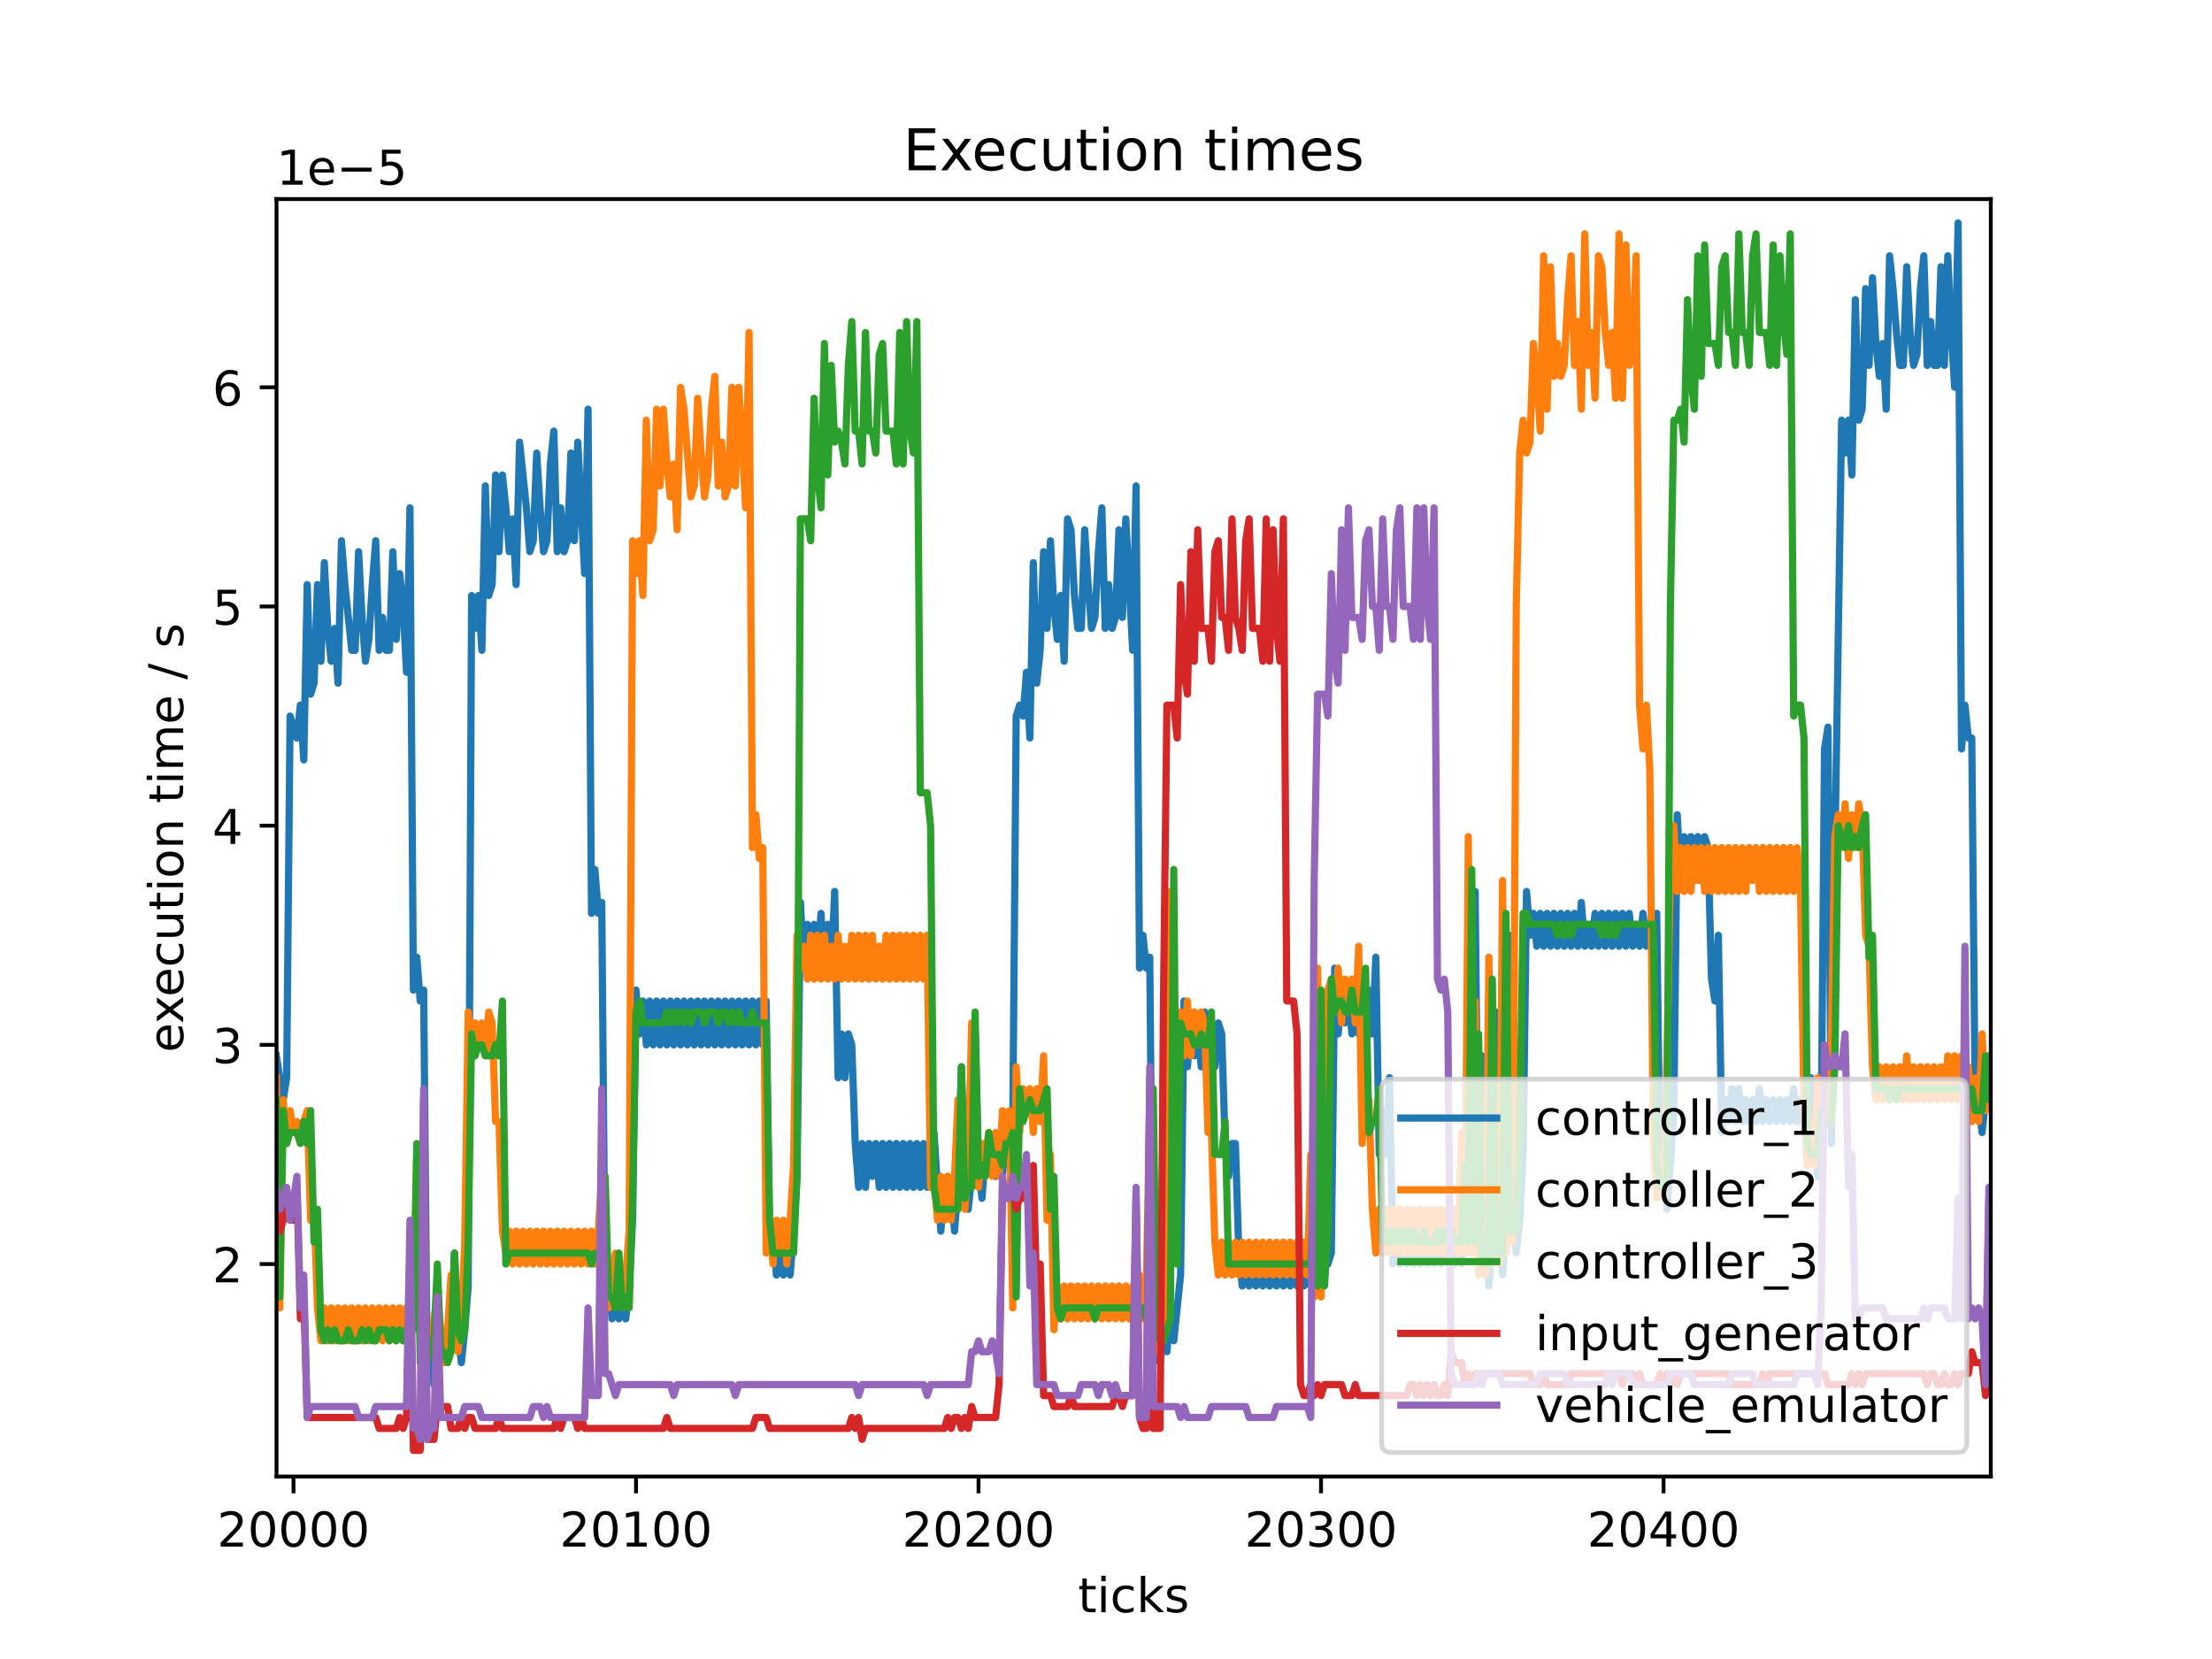 <?xml version="1.0" encoding="utf-8" standalone="no"?>
<!DOCTYPE svg PUBLIC "-//W3C//DTD SVG 1.1//EN"
  "http://www.w3.org/Graphics/SVG/1.1/DTD/svg11.dtd">
<!-- Created with matplotlib (https://matplotlib.org/) -->
<svg height="345.6pt" version="1.1" viewBox="0 0 460.8 345.6" width="460.8pt" xmlns="http://www.w3.org/2000/svg" xmlns:xlink="http://www.w3.org/1999/xlink">
 <defs>
  <style type="text/css">
*{stroke-linecap:butt;stroke-linejoin:round;}
  </style>
 </defs>
 <g id="figure_1">
  <g id="patch_1">
   <path d="M 0 345.6 
L 460.8 345.6 
L 460.8 0 
L 0 0 
z
" style="fill:#ffffff;"/>
  </g>
  <g id="axes_1">
   <g id="patch_2">
    <path d="M 57.6 307.584 
L 414.72 307.584 
L 414.72 41.472 
L 57.6 41.472 
z
" style="fill:#ffffff;"/>
   </g>
   <g id="matplotlib.axis_1">
    <g id="xtick_1">
     <g id="line2d_1">
      <defs>
       <path d="M 0 0 
L 0 3.5 
" id="m885b1522ea" style="stroke:#000000;stroke-width:0.8;"/>
      </defs>
      <g>
       <use style="stroke:#000000;stroke-width:0.8;" x="61.142" xlink:href="#m885b1522ea" y="307.584"/>
      </g>
     </g>
     <g id="text_1">
      <!-- 20000 -->
      <defs>
       <path d="M 19.188 8.297 
L 53.609 8.297 
L 53.609 0 
L 7.328 0 
L 7.328 8.297 
Q 12.938 14.109 22.625 23.891 
Q 32.328 33.688 34.812 36.531 
Q 39.547 41.844 41.422 45.531 
Q 43.312 49.219 43.312 52.781 
Q 43.312 58.594 39.234 62.25 
Q 35.156 65.922 28.609 65.922 
Q 23.969 65.922 18.812 64.312 
Q 13.672 62.703 7.812 59.422 
L 7.812 69.391 
Q 13.766 71.781 18.938 73 
Q 24.125 74.219 28.422 74.219 
Q 39.75 74.219 46.484 68.547 
Q 53.219 62.891 53.219 53.422 
Q 53.219 48.922 51.531 44.891 
Q 49.859 40.875 45.406 35.406 
Q 44.188 33.984 37.641 27.219 
Q 31.109 20.453 19.188 8.297 
z
" id="DejaVuSans-50"/>
       <path d="M 31.781 66.406 
Q 24.172 66.406 20.328 58.906 
Q 16.5 51.422 16.5 36.375 
Q 16.5 21.391 20.328 13.891 
Q 24.172 6.391 31.781 6.391 
Q 39.453 6.391 43.281 13.891 
Q 47.125 21.391 47.125 36.375 
Q 47.125 51.422 43.281 58.906 
Q 39.453 66.406 31.781 66.406 
z
M 31.781 74.219 
Q 44.047 74.219 50.516 64.516 
Q 56.984 54.828 56.984 36.375 
Q 56.984 17.969 50.516 8.266 
Q 44.047 -1.422 31.781 -1.422 
Q 19.531 -1.422 13.062 8.266 
Q 6.594 17.969 6.594 36.375 
Q 6.594 54.828 13.062 64.516 
Q 19.531 74.219 31.781 74.219 
z
" id="DejaVuSans-48"/>
      </defs>
      <g transform="translate(45.236 322.182)scale(0.1 -0.1)">
       <use xlink:href="#DejaVuSans-50"/>
       <use x="63.623" xlink:href="#DejaVuSans-48"/>
       <use x="127.246" xlink:href="#DejaVuSans-48"/>
       <use x="190.869" xlink:href="#DejaVuSans-48"/>
       <use x="254.492" xlink:href="#DejaVuSans-48"/>
      </g>
     </g>
    </g>
    <g id="xtick_2">
     <g id="line2d_2">
      <g>
       <use style="stroke:#000000;stroke-width:0.8;" x="132.493" xlink:href="#m885b1522ea" y="307.584"/>
      </g>
     </g>
     <g id="text_2">
      <!-- 20100 -->
      <defs>
       <path d="M 12.406 8.297 
L 28.516 8.297 
L 28.516 63.922 
L 10.984 60.406 
L 10.984 69.391 
L 28.422 72.906 
L 38.281 72.906 
L 38.281 8.297 
L 54.391 8.297 
L 54.391 0 
L 12.406 0 
z
" id="DejaVuSans-49"/>
      </defs>
      <g transform="translate(116.587 322.182)scale(0.1 -0.1)">
       <use xlink:href="#DejaVuSans-50"/>
       <use x="63.623" xlink:href="#DejaVuSans-48"/>
       <use x="127.246" xlink:href="#DejaVuSans-49"/>
       <use x="190.869" xlink:href="#DejaVuSans-48"/>
       <use x="254.492" xlink:href="#DejaVuSans-48"/>
      </g>
     </g>
    </g>
    <g id="xtick_3">
     <g id="line2d_3">
      <g>
       <use style="stroke:#000000;stroke-width:0.8;" x="203.844" xlink:href="#m885b1522ea" y="307.584"/>
      </g>
     </g>
     <g id="text_3">
      <!-- 20200 -->
      <g transform="translate(187.937 322.182)scale(0.1 -0.1)">
       <use xlink:href="#DejaVuSans-50"/>
       <use x="63.623" xlink:href="#DejaVuSans-48"/>
       <use x="127.246" xlink:href="#DejaVuSans-50"/>
       <use x="190.869" xlink:href="#DejaVuSans-48"/>
       <use x="254.492" xlink:href="#DejaVuSans-48"/>
      </g>
     </g>
    </g>
    <g id="xtick_4">
     <g id="line2d_4">
      <g>
       <use style="stroke:#000000;stroke-width:0.8;" x="275.194" xlink:href="#m885b1522ea" y="307.584"/>
      </g>
     </g>
     <g id="text_4">
      <!-- 20300 -->
      <defs>
       <path d="M 40.578 39.312 
Q 47.656 37.797 51.625 33 
Q 55.609 28.219 55.609 21.188 
Q 55.609 10.406 48.188 4.484 
Q 40.766 -1.422 27.094 -1.422 
Q 22.516 -1.422 17.656 -0.516 
Q 12.797 0.391 7.625 2.203 
L 7.625 11.719 
Q 11.719 9.328 16.594 8.109 
Q 21.484 6.891 26.812 6.891 
Q 36.078 6.891 40.938 10.547 
Q 45.797 14.203 45.797 21.188 
Q 45.797 27.641 41.281 31.266 
Q 36.766 34.906 28.719 34.906 
L 20.219 34.906 
L 20.219 43.016 
L 29.109 43.016 
Q 36.375 43.016 40.234 45.922 
Q 44.094 48.828 44.094 54.297 
Q 44.094 59.906 40.109 62.906 
Q 36.141 65.922 28.719 65.922 
Q 24.656 65.922 20.016 65.031 
Q 15.375 64.156 9.812 62.312 
L 9.812 71.094 
Q 15.438 72.656 20.344 73.438 
Q 25.25 74.219 29.594 74.219 
Q 40.828 74.219 47.359 69.109 
Q 53.906 64.016 53.906 55.328 
Q 53.906 49.266 50.438 45.094 
Q 46.969 40.922 40.578 39.312 
z
" id="DejaVuSans-51"/>
      </defs>
      <g transform="translate(259.288 322.182)scale(0.1 -0.1)">
       <use xlink:href="#DejaVuSans-50"/>
       <use x="63.623" xlink:href="#DejaVuSans-48"/>
       <use x="127.246" xlink:href="#DejaVuSans-51"/>
       <use x="190.869" xlink:href="#DejaVuSans-48"/>
       <use x="254.492" xlink:href="#DejaVuSans-48"/>
      </g>
     </g>
    </g>
    <g id="xtick_5">
     <g id="line2d_5">
      <g>
       <use style="stroke:#000000;stroke-width:0.8;" x="346.545" xlink:href="#m885b1522ea" y="307.584"/>
      </g>
     </g>
     <g id="text_5">
      <!-- 20400 -->
      <defs>
       <path d="M 37.797 64.312 
L 12.891 25.391 
L 37.797 25.391 
z
M 35.203 72.906 
L 47.609 72.906 
L 47.609 25.391 
L 58.016 25.391 
L 58.016 17.188 
L 47.609 17.188 
L 47.609 0 
L 37.797 0 
L 37.797 17.188 
L 4.891 17.188 
L 4.891 26.703 
z
" id="DejaVuSans-52"/>
      </defs>
      <g transform="translate(330.638 322.182)scale(0.1 -0.1)">
       <use xlink:href="#DejaVuSans-50"/>
       <use x="63.623" xlink:href="#DejaVuSans-48"/>
       <use x="127.246" xlink:href="#DejaVuSans-52"/>
       <use x="190.869" xlink:href="#DejaVuSans-48"/>
       <use x="254.492" xlink:href="#DejaVuSans-48"/>
      </g>
     </g>
    </g>
    <g id="text_6">
     <!-- ticks -->
     <defs>
      <path d="M 18.312 70.219 
L 18.312 54.688 
L 36.812 54.688 
L 36.812 47.703 
L 18.312 47.703 
L 18.312 18.016 
Q 18.312 11.328 20.141 9.422 
Q 21.969 7.516 27.594 7.516 
L 36.812 7.516 
L 36.812 0 
L 27.594 0 
Q 17.188 0 13.234 3.875 
Q 9.281 7.766 9.281 18.016 
L 9.281 47.703 
L 2.688 47.703 
L 2.688 54.688 
L 9.281 54.688 
L 9.281 70.219 
z
" id="DejaVuSans-116"/>
      <path d="M 9.422 54.688 
L 18.406 54.688 
L 18.406 0 
L 9.422 0 
z
M 9.422 75.984 
L 18.406 75.984 
L 18.406 64.594 
L 9.422 64.594 
z
" id="DejaVuSans-105"/>
      <path d="M 48.781 52.594 
L 48.781 44.188 
Q 44.969 46.297 41.141 47.344 
Q 37.312 48.391 33.406 48.391 
Q 24.656 48.391 19.812 42.844 
Q 14.984 37.312 14.984 27.297 
Q 14.984 17.281 19.812 11.734 
Q 24.656 6.203 33.406 6.203 
Q 37.312 6.203 41.141 7.25 
Q 44.969 8.297 48.781 10.406 
L 48.781 2.094 
Q 45.016 0.344 40.984 -0.531 
Q 36.969 -1.422 32.422 -1.422 
Q 20.062 -1.422 12.781 6.344 
Q 5.516 14.109 5.516 27.297 
Q 5.516 40.672 12.859 48.328 
Q 20.219 56 33.016 56 
Q 37.156 56 41.109 55.141 
Q 45.062 54.297 48.781 52.594 
z
" id="DejaVuSans-99"/>
      <path d="M 9.078 75.984 
L 18.109 75.984 
L 18.109 31.109 
L 44.922 54.688 
L 56.391 54.688 
L 27.391 29.109 
L 57.625 0 
L 45.906 0 
L 18.109 26.703 
L 18.109 0 
L 9.078 0 
z
" id="DejaVuSans-107"/>
      <path d="M 44.281 53.078 
L 44.281 44.578 
Q 40.484 46.531 36.375 47.5 
Q 32.281 48.484 27.875 48.484 
Q 21.188 48.484 17.844 46.438 
Q 14.5 44.391 14.5 40.281 
Q 14.5 37.156 16.891 35.375 
Q 19.281 33.594 26.516 31.984 
L 29.594 31.297 
Q 39.156 29.25 43.188 25.516 
Q 47.219 21.781 47.219 15.094 
Q 47.219 7.469 41.188 3.016 
Q 35.156 -1.422 24.609 -1.422 
Q 20.219 -1.422 15.453 -0.562 
Q 10.688 0.297 5.422 2 
L 5.422 11.281 
Q 10.406 8.688 15.234 7.391 
Q 20.062 6.109 24.812 6.109 
Q 31.156 6.109 34.562 8.281 
Q 37.984 10.453 37.984 14.406 
Q 37.984 18.062 35.516 20.016 
Q 33.062 21.969 24.703 23.781 
L 21.578 24.516 
Q 13.234 26.266 9.516 29.906 
Q 5.812 33.547 5.812 39.891 
Q 5.812 47.609 11.281 51.797 
Q 16.75 56 26.812 56 
Q 31.781 56 36.172 55.266 
Q 40.578 54.547 44.281 53.078 
z
" id="DejaVuSans-115"/>
     </defs>
     <g transform="translate(224.562 335.861)scale(0.1 -0.1)">
      <use xlink:href="#DejaVuSans-116"/>
      <use x="39.209" xlink:href="#DejaVuSans-105"/>
      <use x="66.992" xlink:href="#DejaVuSans-99"/>
      <use x="121.973" xlink:href="#DejaVuSans-107"/>
      <use x="179.883" xlink:href="#DejaVuSans-115"/>
     </g>
    </g>
   </g>
   <g id="matplotlib.axis_2">
    <g id="ytick_1">
     <g id="line2d_6">
      <defs>
       <path d="M 0 0 
L -3.5 0 
" id="m34bcee5238" style="stroke:#000000;stroke-width:0.8;"/>
      </defs>
      <g>
       <use style="stroke:#000000;stroke-width:0.8;" x="57.6" xlink:href="#m34bcee5238" y="263.324"/>
      </g>
     </g>
     <g id="text_7">
      <!-- 2 -->
      <g transform="translate(44.237 267.124)scale(0.1 -0.1)">
       <use xlink:href="#DejaVuSans-50"/>
      </g>
     </g>
    </g>
    <g id="ytick_2">
     <g id="line2d_7">
      <g>
       <use style="stroke:#000000;stroke-width:0.8;" x="57.6" xlink:href="#m34bcee5238" y="217.663"/>
      </g>
     </g>
     <g id="text_8">
      <!-- 3 -->
      <g transform="translate(44.237 221.463)scale(0.1 -0.1)">
       <use xlink:href="#DejaVuSans-51"/>
      </g>
     </g>
    </g>
    <g id="ytick_3">
     <g id="line2d_8">
      <g>
       <use style="stroke:#000000;stroke-width:0.8;" x="57.6" xlink:href="#m34bcee5238" y="172.002"/>
      </g>
     </g>
     <g id="text_9">
      <!-- 4 -->
      <g transform="translate(44.237 175.802)scale(0.1 -0.1)">
       <use xlink:href="#DejaVuSans-52"/>
      </g>
     </g>
    </g>
    <g id="ytick_4">
     <g id="line2d_9">
      <g>
       <use style="stroke:#000000;stroke-width:0.8;" x="57.6" xlink:href="#m34bcee5238" y="126.341"/>
      </g>
     </g>
     <g id="text_10">
      <!-- 5 -->
      <defs>
       <path d="M 10.797 72.906 
L 49.516 72.906 
L 49.516 64.594 
L 19.828 64.594 
L 19.828 46.734 
Q 21.969 47.469 24.109 47.828 
Q 26.266 48.188 28.422 48.188 
Q 40.625 48.188 47.75 41.5 
Q 54.891 34.812 54.891 23.391 
Q 54.891 11.625 47.562 5.094 
Q 40.234 -1.422 26.906 -1.422 
Q 22.312 -1.422 17.547 -0.641 
Q 12.797 0.141 7.719 1.703 
L 7.719 11.625 
Q 12.109 9.234 16.797 8.062 
Q 21.484 6.891 26.703 6.891 
Q 35.156 6.891 40.078 11.328 
Q 45.016 15.766 45.016 23.391 
Q 45.016 31 40.078 35.438 
Q 35.156 39.891 26.703 39.891 
Q 22.75 39.891 18.812 39.016 
Q 14.891 38.141 10.797 36.281 
z
" id="DejaVuSans-53"/>
      </defs>
      <g transform="translate(44.237 130.14)scale(0.1 -0.1)">
       <use xlink:href="#DejaVuSans-53"/>
      </g>
     </g>
    </g>
    <g id="ytick_5">
     <g id="line2d_10">
      <g>
       <use style="stroke:#000000;stroke-width:0.8;" x="57.6" xlink:href="#m34bcee5238" y="80.68"/>
      </g>
     </g>
     <g id="text_11">
      <!-- 6 -->
      <defs>
       <path d="M 33.016 40.375 
Q 26.375 40.375 22.484 35.828 
Q 18.609 31.297 18.609 23.391 
Q 18.609 15.531 22.484 10.953 
Q 26.375 6.391 33.016 6.391 
Q 39.656 6.391 43.531 10.953 
Q 47.406 15.531 47.406 23.391 
Q 47.406 31.297 43.531 35.828 
Q 39.656 40.375 33.016 40.375 
z
M 52.594 71.297 
L 52.594 62.312 
Q 48.875 64.062 45.094 64.984 
Q 41.312 65.922 37.594 65.922 
Q 27.828 65.922 22.672 59.328 
Q 17.531 52.734 16.797 39.406 
Q 19.672 43.656 24.016 45.922 
Q 28.375 48.188 33.594 48.188 
Q 44.578 48.188 50.953 41.516 
Q 57.328 34.859 57.328 23.391 
Q 57.328 12.156 50.688 5.359 
Q 44.047 -1.422 33.016 -1.422 
Q 20.359 -1.422 13.672 8.266 
Q 6.984 17.969 6.984 36.375 
Q 6.984 53.656 15.188 63.938 
Q 23.391 74.219 37.203 74.219 
Q 40.922 74.219 44.703 73.484 
Q 48.484 72.75 52.594 71.297 
z
" id="DejaVuSans-54"/>
      </defs>
      <g transform="translate(44.237 84.479)scale(0.1 -0.1)">
       <use xlink:href="#DejaVuSans-54"/>
      </g>
     </g>
    </g>
    <g id="text_12">
     <!-- execution time / s -->
     <defs>
      <path d="M 56.203 29.594 
L 56.203 25.203 
L 14.891 25.203 
Q 15.484 15.922 20.484 11.062 
Q 25.484 6.203 34.422 6.203 
Q 39.594 6.203 44.453 7.469 
Q 49.312 8.734 54.109 11.281 
L 54.109 2.781 
Q 49.266 0.734 44.188 -0.344 
Q 39.109 -1.422 33.891 -1.422 
Q 20.797 -1.422 13.156 6.188 
Q 5.516 13.812 5.516 26.812 
Q 5.516 40.234 12.766 48.109 
Q 20.016 56 32.328 56 
Q 43.359 56 49.781 48.891 
Q 56.203 41.797 56.203 29.594 
z
M 47.219 32.234 
Q 47.125 39.594 43.094 43.984 
Q 39.062 48.391 32.422 48.391 
Q 24.906 48.391 20.391 44.141 
Q 15.875 39.891 15.188 32.172 
z
" id="DejaVuSans-101"/>
      <path d="M 54.891 54.688 
L 35.109 28.078 
L 55.906 0 
L 45.312 0 
L 29.391 21.484 
L 13.484 0 
L 2.875 0 
L 24.125 28.609 
L 4.688 54.688 
L 15.281 54.688 
L 29.781 35.203 
L 44.281 54.688 
z
" id="DejaVuSans-120"/>
      <path d="M 8.5 21.578 
L 8.5 54.688 
L 17.484 54.688 
L 17.484 21.922 
Q 17.484 14.156 20.5 10.266 
Q 23.531 6.391 29.594 6.391 
Q 36.859 6.391 41.078 11.031 
Q 45.312 15.672 45.312 23.688 
L 45.312 54.688 
L 54.297 54.688 
L 54.297 0 
L 45.312 0 
L 45.312 8.406 
Q 42.047 3.422 37.719 1 
Q 33.406 -1.422 27.688 -1.422 
Q 18.266 -1.422 13.375 4.438 
Q 8.5 10.297 8.5 21.578 
z
M 31.109 56 
z
" id="DejaVuSans-117"/>
      <path d="M 30.609 48.391 
Q 23.391 48.391 19.188 42.75 
Q 14.984 37.109 14.984 27.297 
Q 14.984 17.484 19.156 11.844 
Q 23.344 6.203 30.609 6.203 
Q 37.797 6.203 41.984 11.859 
Q 46.188 17.531 46.188 27.297 
Q 46.188 37.016 41.984 42.703 
Q 37.797 48.391 30.609 48.391 
z
M 30.609 56 
Q 42.328 56 49.016 48.375 
Q 55.719 40.766 55.719 27.297 
Q 55.719 13.875 49.016 6.219 
Q 42.328 -1.422 30.609 -1.422 
Q 18.844 -1.422 12.172 6.219 
Q 5.516 13.875 5.516 27.297 
Q 5.516 40.766 12.172 48.375 
Q 18.844 56 30.609 56 
z
" id="DejaVuSans-111"/>
      <path d="M 54.891 33.016 
L 54.891 0 
L 45.906 0 
L 45.906 32.719 
Q 45.906 40.484 42.875 44.328 
Q 39.844 48.188 33.797 48.188 
Q 26.516 48.188 22.312 43.547 
Q 18.109 38.922 18.109 30.906 
L 18.109 0 
L 9.078 0 
L 9.078 54.688 
L 18.109 54.688 
L 18.109 46.188 
Q 21.344 51.125 25.703 53.562 
Q 30.078 56 35.797 56 
Q 45.219 56 50.047 50.172 
Q 54.891 44.344 54.891 33.016 
z
" id="DejaVuSans-110"/>
      <path id="DejaVuSans-32"/>
      <path d="M 52 44.188 
Q 55.375 50.25 60.062 53.125 
Q 64.75 56 71.094 56 
Q 79.641 56 84.281 50.016 
Q 88.922 44.047 88.922 33.016 
L 88.922 0 
L 79.891 0 
L 79.891 32.719 
Q 79.891 40.578 77.094 44.375 
Q 74.312 48.188 68.609 48.188 
Q 61.625 48.188 57.562 43.547 
Q 53.516 38.922 53.516 30.906 
L 53.516 0 
L 44.484 0 
L 44.484 32.719 
Q 44.484 40.625 41.703 44.406 
Q 38.922 48.188 33.109 48.188 
Q 26.219 48.188 22.156 43.531 
Q 18.109 38.875 18.109 30.906 
L 18.109 0 
L 9.078 0 
L 9.078 54.688 
L 18.109 54.688 
L 18.109 46.188 
Q 21.188 51.219 25.484 53.609 
Q 29.781 56 35.688 56 
Q 41.656 56 45.828 52.969 
Q 50 49.953 52 44.188 
z
" id="DejaVuSans-109"/>
      <path d="M 25.391 72.906 
L 33.688 72.906 
L 8.297 -9.281 
L 0 -9.281 
z
" id="DejaVuSans-47"/>
     </defs>
     <g transform="translate(38.158 219.244)rotate(-90)scale(0.1 -0.1)">
      <use xlink:href="#DejaVuSans-101"/>
      <use x="59.773" xlink:href="#DejaVuSans-120"/>
      <use x="115.828" xlink:href="#DejaVuSans-101"/>
      <use x="177.352" xlink:href="#DejaVuSans-99"/>
      <use x="232.332" xlink:href="#DejaVuSans-117"/>
      <use x="295.711" xlink:href="#DejaVuSans-116"/>
      <use x="334.92" xlink:href="#DejaVuSans-105"/>
      <use x="362.703" xlink:href="#DejaVuSans-111"/>
      <use x="423.885" xlink:href="#DejaVuSans-110"/>
      <use x="487.264" xlink:href="#DejaVuSans-32"/>
      <use x="519.051" xlink:href="#DejaVuSans-116"/>
      <use x="558.26" xlink:href="#DejaVuSans-105"/>
      <use x="586.043" xlink:href="#DejaVuSans-109"/>
      <use x="683.455" xlink:href="#DejaVuSans-101"/>
      <use x="744.979" xlink:href="#DejaVuSans-32"/>
      <use x="776.766" xlink:href="#DejaVuSans-47"/>
      <use x="810.457" xlink:href="#DejaVuSans-32"/>
      <use x="842.244" xlink:href="#DejaVuSans-115"/>
     </g>
    </g>
    <g id="text_13">
     <!-- 1e−5 -->
     <defs>
      <path d="M 10.594 35.5 
L 73.188 35.5 
L 73.188 27.203 
L 10.594 27.203 
z
" id="DejaVuSans-8722"/>
     </defs>
     <g transform="translate(57.6 38.472)scale(0.1 -0.1)">
      <use xlink:href="#DejaVuSans-49"/>
      <use x="63.623" xlink:href="#DejaVuSans-101"/>
      <use x="125.146" xlink:href="#DejaVuSans-8722"/>
      <use x="208.936" xlink:href="#DejaVuSans-53"/>
     </g>
    </g>
   </g>
   <g id="line2d_11">
    <path clip-path="url(#p743e80fbe0)" d="M 57.575 219.946 
L 59.002 229.079 
L 59.715 224.513 
L 60.429 149.172 
L 61.856 153.738 
L 62.57 146.889 
L 63.283 158.304 
L 63.997 121.775 
L 64.71 144.606 
L 65.424 142.323 
L 66.137 121.775 
L 66.851 137.757 
L 67.564 117.209 
L 68.278 130.907 
L 68.991 137.757 
L 69.705 130.907 
L 70.418 142.323 
L 71.132 112.643 
L 71.845 121.775 
L 73.272 135.473 
L 73.986 135.473 
L 74.699 114.926 
L 75.413 128.624 
L 76.126 137.757 
L 76.84 133.19 
L 77.553 121.775 
L 78.267 112.643 
L 78.98 135.473 
L 79.694 128.624 
L 80.407 135.473 
L 81.121 135.473 
L 81.834 114.926 
L 82.548 133.19 
L 83.261 119.492 
L 83.975 126.341 
L 84.688 140.04 
L 85.402 105.794 
L 86.115 206.248 
L 86.829 199.399 
L 87.542 208.531 
L 88.256 206.248 
L 88.969 283.872 
L 89.683 281.589 
L 90.396 288.438 
L 91.11 281.589 
L 91.823 283.872 
L 92.537 277.023 
L 93.25 281.589 
L 93.964 277.023 
L 94.677 261.041 
L 95.391 277.023 
L 96.104 283.872 
L 96.818 277.023 
L 97.531 267.891 
L 98.245 124.058 
L 98.958 130.907 
L 99.672 124.058 
L 100.385 135.473 
L 101.099 101.228 
L 101.812 124.058 
L 102.526 121.775 
L 103.239 98.945 
L 103.953 114.926 
L 104.666 98.945 
L 105.38 105.794 
L 106.093 114.926 
L 106.807 108.077 
L 107.52 121.775 
L 108.234 92.095 
L 109.661 105.794 
L 110.374 114.926 
L 111.088 112.643 
L 111.801 94.378 
L 112.515 105.794 
L 113.228 114.926 
L 113.942 112.643 
L 114.655 96.662 
L 115.369 89.812 
L 116.082 114.926 
L 116.796 105.794 
L 117.509 114.926 
L 118.223 112.643 
L 118.936 94.378 
L 119.65 112.643 
L 120.363 92.095 
L 121.79 119.492 
L 122.504 85.246 
L 123.217 190.267 
L 123.931 181.135 
L 124.644 190.267 
L 125.358 187.984 
L 126.071 272.457 
L 126.785 267.891 
L 127.498 274.74 
L 128.212 267.891 
L 128.926 274.74 
L 129.639 267.891 
L 130.353 274.74 
L 131.066 267.891 
L 131.78 254.192 
L 132.493 206.248 
L 133.207 215.38 
L 133.92 208.531 
L 134.634 217.663 
L 135.347 208.531 
L 136.061 217.663 
L 136.774 208.531 
L 137.488 217.663 
L 138.201 208.531 
L 138.915 217.663 
L 139.628 208.531 
L 140.342 217.663 
L 141.055 208.531 
L 141.769 217.663 
L 142.482 208.531 
L 143.196 217.663 
L 143.909 208.531 
L 144.623 217.663 
L 145.336 208.531 
L 146.05 217.663 
L 146.763 208.531 
L 147.477 217.663 
L 148.19 208.531 
L 148.904 217.663 
L 149.617 208.531 
L 150.331 217.663 
L 151.044 208.531 
L 151.758 217.663 
L 152.471 208.531 
L 153.185 217.663 
L 153.898 208.531 
L 154.612 217.663 
L 155.325 208.531 
L 156.039 217.663 
L 156.752 208.531 
L 157.466 217.663 
L 158.179 208.531 
L 158.893 217.663 
L 159.606 208.531 
L 160.32 258.758 
L 161.033 256.475 
L 161.747 265.608 
L 162.46 256.475 
L 163.174 265.608 
L 163.887 256.475 
L 164.601 265.608 
L 165.314 256.475 
L 166.028 245.06 
L 166.741 187.984 
L 167.455 201.682 
L 168.168 192.55 
L 168.882 199.399 
L 169.595 192.55 
L 170.309 201.682 
L 171.022 190.267 
L 171.736 201.682 
L 172.449 192.55 
L 173.163 201.682 
L 173.876 185.701 
L 174.59 224.513 
L 175.303 215.38 
L 176.017 224.513 
L 176.73 215.38 
L 177.444 217.663 
L 178.157 238.211 
L 178.871 247.343 
L 179.584 238.211 
L 180.298 247.343 
L 181.011 238.211 
L 181.725 245.06 
L 182.438 238.211 
L 183.152 247.343 
L 183.865 238.211 
L 184.579 247.343 
L 185.292 238.211 
L 186.006 247.343 
L 186.719 238.211 
L 187.433 247.343 
L 188.146 238.211 
L 188.86 247.343 
L 189.573 238.211 
L 190.287 247.343 
L 191 238.211 
L 191.714 247.343 
L 192.427 238.211 
L 193.141 247.343 
L 193.855 238.211 
L 194.568 235.928 
L 195.282 247.343 
L 195.995 256.475 
L 196.709 247.343 
L 197.422 245.06 
L 198.136 247.343 
L 198.849 256.475 
L 199.563 247.343 
L 200.276 222.23 
L 200.99 245.06 
L 201.703 251.909 
L 202.417 245.06 
L 203.13 215.38 
L 203.844 242.777 
L 204.557 249.626 
L 205.271 240.494 
L 205.984 242.777 
L 206.698 238.211 
L 207.411 245.06 
L 208.125 238.211 
L 208.838 245.06 
L 209.552 233.645 
L 210.265 242.777 
L 210.979 233.645 
L 211.692 149.172 
L 212.406 146.889 
L 213.119 149.172 
L 213.833 140.04 
L 214.546 153.738 
L 215.26 117.209 
L 215.973 142.323 
L 216.687 135.473 
L 217.4 114.926 
L 218.114 130.907 
L 218.827 112.643 
L 219.541 126.341 
L 220.254 133.19 
L 220.968 124.058 
L 221.681 137.757 
L 222.395 108.077 
L 223.108 110.36 
L 223.822 124.058 
L 224.535 130.907 
L 225.249 130.907 
L 225.962 110.36 
L 226.676 121.775 
L 227.389 130.907 
L 228.103 128.624 
L 228.816 114.926 
L 229.53 105.794 
L 230.243 130.907 
L 230.957 121.775 
L 231.67 130.907 
L 232.384 128.624 
L 233.097 110.36 
L 233.811 128.624 
L 234.524 108.077 
L 235.951 135.473 
L 236.665 101.228 
L 237.378 201.682 
L 238.092 194.833 
L 238.805 201.682 
L 239.519 199.399 
L 240.232 281.589 
L 240.946 277.023 
L 241.659 283.872 
L 242.373 277.023 
L 243.086 281.589 
L 243.8 272.457 
L 244.513 279.306 
L 245.94 265.608 
L 246.654 208.531 
L 247.367 222.23 
L 248.081 213.097 
L 248.794 219.946 
L 249.508 213.097 
L 250.221 222.23 
L 250.935 210.814 
L 251.648 222.23 
L 252.362 213.097 
L 253.075 222.23 
L 253.789 213.097 
L 254.502 215.38 
L 255.216 238.211 
L 255.929 245.06 
L 256.643 238.211 
L 257.356 238.211 
L 258.07 261.041 
L 258.784 267.891 
L 259.497 261.041 
L 260.211 267.891 
L 260.924 261.041 
L 261.638 267.891 
L 262.351 261.041 
L 263.065 267.891 
L 263.778 261.041 
L 264.492 267.891 
L 265.205 261.041 
L 265.919 267.891 
L 266.632 261.041 
L 267.346 267.891 
L 268.059 261.041 
L 268.773 267.891 
L 269.486 261.041 
L 270.2 267.891 
L 270.913 261.041 
L 271.627 267.891 
L 272.34 261.041 
L 273.054 267.891 
L 273.767 261.041 
L 274.481 251.909 
L 275.194 263.324 
L 275.908 213.097 
L 276.621 263.324 
L 277.335 261.041 
L 278.048 201.682 
L 278.762 215.38 
L 279.475 206.248 
L 280.189 213.097 
L 280.902 206.248 
L 281.616 215.38 
L 282.329 203.965 
L 283.043 215.38 
L 283.756 206.248 
L 284.47 215.38 
L 285.183 206.248 
L 285.897 215.38 
L 286.61 199.399 
L 287.324 240.494 
L 288.037 231.362 
L 288.751 240.494 
L 289.464 224.513 
L 290.178 263.324 
L 290.891 254.192 
L 291.605 263.324 
L 292.318 256.475 
L 293.032 263.324 
L 293.745 254.192 
L 294.459 263.324 
L 295.172 254.192 
L 295.886 263.324 
L 296.599 254.192 
L 297.313 263.324 
L 298.026 256.475 
L 298.74 263.324 
L 299.453 254.192 
L 300.167 263.324 
L 300.88 254.192 
L 301.594 263.324 
L 302.307 254.192 
L 303.021 263.324 
L 303.734 254.192 
L 304.448 263.324 
L 305.875 245.06 
L 306.588 256.475 
L 307.302 185.701 
L 308.015 256.475 
L 308.729 219.946 
L 309.442 258.758 
L 310.156 267.891 
L 310.869 258.758 
L 311.583 210.814 
L 312.296 256.475 
L 313.01 265.608 
L 313.723 256.475 
L 314.437 194.833 
L 315.15 254.192 
L 315.864 261.041 
L 316.577 254.192 
L 317.291 240.494 
L 318.004 185.701 
L 318.718 194.833 
L 319.431 190.267 
L 320.145 197.116 
L 320.858 190.267 
L 321.572 197.116 
L 322.285 190.267 
L 322.999 197.116 
L 323.712 190.267 
L 324.426 197.116 
L 325.14 190.267 
L 325.853 197.116 
L 326.567 190.267 
L 327.28 197.116 
L 327.994 190.267 
L 328.707 197.116 
L 329.421 187.984 
L 330.134 197.116 
L 330.848 192.55 
L 331.561 197.116 
L 332.275 190.267 
L 332.988 197.116 
L 333.702 190.267 
L 334.415 197.116 
L 335.129 190.267 
L 335.842 197.116 
L 336.556 190.267 
L 337.269 197.116 
L 337.983 190.267 
L 338.696 197.116 
L 339.41 190.267 
L 340.123 197.116 
L 340.837 192.55 
L 341.55 197.116 
L 342.264 190.267 
L 342.977 197.116 
L 343.691 192.55 
L 344.404 197.116 
L 345.118 190.267 
L 345.831 245.06 
L 346.545 242.777 
L 347.258 251.909 
L 347.972 242.777 
L 348.685 231.362 
L 349.399 169.719 
L 350.112 183.418 
L 350.826 174.285 
L 351.539 181.135 
L 352.253 174.285 
L 352.966 183.418 
L 353.68 174.285 
L 354.393 183.418 
L 355.107 174.285 
L 355.82 176.568 
L 356.534 203.965 
L 357.247 208.531 
L 357.961 194.833 
L 358.674 235.928 
L 359.388 229.079 
L 360.101 233.645 
L 360.815 226.796 
L 361.528 233.645 
L 362.242 226.796 
L 362.955 233.645 
L 363.669 229.079 
L 364.382 233.645 
L 365.096 229.079 
L 365.809 233.645 
L 366.523 226.796 
L 367.236 233.645 
L 367.95 229.079 
L 368.663 233.645 
L 369.377 229.079 
L 370.09 233.645 
L 370.804 229.079 
L 371.517 233.645 
L 372.231 229.079 
L 372.944 233.645 
L 373.658 226.796 
L 374.371 233.645 
L 375.085 229.079 
L 375.798 233.645 
L 377.225 224.513 
L 377.939 238.211 
L 378.652 245.06 
L 379.366 238.211 
L 380.079 156.021 
L 380.793 151.455 
L 381.506 238.211 
L 382.22 178.851 
L 383.647 87.529 
L 384.36 94.378 
L 385.074 87.529 
L 385.787 98.945 
L 386.501 62.416 
L 387.214 87.529 
L 387.928 85.246 
L 388.641 60.133 
L 389.355 76.114 
L 390.069 57.85 
L 390.782 71.548 
L 391.496 78.397 
L 392.209 71.548 
L 392.923 85.246 
L 393.636 53.284 
L 394.35 60.133 
L 395.063 69.265 
L 395.777 76.114 
L 396.49 76.114 
L 397.204 55.567 
L 397.917 69.265 
L 398.631 76.114 
L 399.344 73.831 
L 400.058 60.133 
L 400.771 53.284 
L 401.485 76.114 
L 402.198 66.982 
L 402.912 76.114 
L 403.625 76.114 
L 404.339 55.567 
L 405.052 76.114 
L 405.766 53.284 
L 406.479 69.265 
L 407.193 80.68 
L 407.906 46.434 
L 408.62 156.021 
L 409.333 146.889 
L 410.047 153.738 
L 410.76 153.738 
L 411.474 231.362 
L 412.187 229.079 
L 412.901 235.928 
L 413.614 229.079 
L 414.328 219.946 
L 415.041 226.796 
L 415.041 226.796 
" style="fill:none;stroke:#1f77b4;stroke-linecap:square;stroke-width:1.5;"/>
   </g>
   <g id="line2d_12">
    <path clip-path="url(#p743e80fbe0)" d="M 57.575 224.513 
L 58.288 272.457 
L 59.002 229.079 
L 59.715 238.211 
L 60.429 231.362 
L 61.142 235.928 
L 61.856 233.645 
L 62.57 235.928 
L 63.997 231.362 
L 64.71 254.192 
L 65.424 251.909 
L 66.137 272.457 
L 66.851 279.306 
L 67.564 272.457 
L 68.278 279.306 
L 68.991 272.457 
L 69.705 279.306 
L 70.418 272.457 
L 71.132 279.306 
L 71.845 272.457 
L 72.559 279.306 
L 73.272 272.457 
L 73.986 279.306 
L 74.699 272.457 
L 75.413 279.306 
L 76.126 272.457 
L 76.84 279.306 
L 77.553 272.457 
L 78.267 279.306 
L 78.98 272.457 
L 79.694 279.306 
L 80.407 272.457 
L 81.121 279.306 
L 81.834 272.457 
L 82.548 279.306 
L 83.261 272.457 
L 83.975 279.306 
L 84.688 272.457 
L 85.402 279.306 
L 86.115 272.457 
L 86.829 240.494 
L 87.542 279.306 
L 88.256 286.155 
L 88.969 279.306 
L 89.683 281.589 
L 90.396 274.74 
L 91.11 270.174 
L 92.537 283.872 
L 93.25 277.023 
L 93.964 265.608 
L 94.677 274.74 
L 95.391 281.589 
L 96.104 274.74 
L 96.818 258.758 
L 97.531 210.814 
L 98.245 219.946 
L 98.958 213.097 
L 99.672 217.663 
L 100.385 213.097 
L 101.099 219.946 
L 101.812 210.814 
L 102.526 213.097 
L 103.239 233.645 
L 103.953 233.645 
L 104.666 256.475 
L 105.38 261.041 
L 106.093 256.475 
L 106.807 263.324 
L 107.52 256.475 
L 108.234 263.324 
L 108.947 256.475 
L 109.661 263.324 
L 110.374 256.475 
L 111.088 263.324 
L 111.801 256.475 
L 112.515 263.324 
L 113.228 256.475 
L 113.942 263.324 
L 114.655 256.475 
L 115.369 263.324 
L 116.082 256.475 
L 116.796 263.324 
L 117.509 256.475 
L 118.223 263.324 
L 118.936 256.475 
L 119.65 263.324 
L 120.363 256.475 
L 121.077 263.324 
L 121.79 256.475 
L 122.504 263.324 
L 123.217 256.475 
L 123.931 263.324 
L 124.644 256.475 
L 125.358 245.06 
L 126.071 265.608 
L 126.785 272.457 
L 127.498 265.608 
L 128.212 261.041 
L 128.926 265.608 
L 129.639 272.457 
L 130.353 265.608 
L 131.066 256.475 
L 131.78 112.643 
L 132.493 119.492 
L 133.207 112.643 
L 133.92 124.058 
L 134.634 87.529 
L 135.347 112.643 
L 136.061 110.36 
L 136.774 85.246 
L 137.488 101.228 
L 138.201 85.246 
L 138.915 96.662 
L 139.628 103.511 
L 140.342 96.662 
L 141.055 110.36 
L 141.769 80.68 
L 142.482 85.246 
L 143.909 103.511 
L 144.623 101.228 
L 145.336 82.963 
L 146.05 94.378 
L 146.763 103.511 
L 147.477 98.945 
L 148.19 85.246 
L 148.904 78.397 
L 149.617 101.228 
L 150.331 92.095 
L 151.044 103.511 
L 151.758 101.228 
L 152.471 80.68 
L 153.185 101.228 
L 153.898 80.68 
L 154.612 92.095 
L 155.325 105.794 
L 156.039 69.265 
L 156.752 176.568 
L 157.466 169.719 
L 158.179 178.851 
L 158.893 176.568 
L 159.606 261.041 
L 160.32 254.192 
L 161.033 263.324 
L 161.747 254.192 
L 162.46 261.041 
L 163.174 254.192 
L 163.887 263.324 
L 164.601 254.192 
L 165.314 242.777 
L 166.028 194.833 
L 166.741 201.682 
L 167.455 197.116 
L 168.168 203.965 
L 168.882 194.833 
L 169.595 203.965 
L 170.309 194.833 
L 171.022 203.965 
L 171.736 194.833 
L 172.449 203.965 
L 173.163 197.116 
L 173.876 203.965 
L 174.59 194.833 
L 175.303 203.965 
L 176.017 197.116 
L 176.73 203.965 
L 177.444 194.833 
L 178.157 203.965 
L 178.871 194.833 
L 179.584 203.965 
L 180.298 194.833 
L 181.011 203.965 
L 181.725 194.833 
L 182.438 203.965 
L 183.152 197.116 
L 183.865 203.965 
L 184.579 194.833 
L 185.292 203.965 
L 186.006 194.833 
L 186.719 203.965 
L 187.433 194.833 
L 188.146 203.965 
L 188.86 194.833 
L 189.573 203.965 
L 190.287 194.833 
L 191 203.965 
L 191.714 194.833 
L 192.427 203.965 
L 193.141 194.833 
L 193.855 247.343 
L 194.568 245.06 
L 195.282 254.192 
L 195.995 245.06 
L 196.709 254.192 
L 197.422 245.06 
L 198.136 254.192 
L 198.849 245.06 
L 199.563 229.079 
L 200.276 242.777 
L 200.99 251.909 
L 201.703 242.777 
L 202.417 213.097 
L 203.13 240.494 
L 203.844 247.343 
L 204.557 238.211 
L 205.271 240.494 
L 205.984 235.928 
L 206.698 245.06 
L 207.411 235.928 
L 208.125 245.06 
L 208.838 231.362 
L 209.552 240.494 
L 210.265 231.362 
L 210.979 272.457 
L 211.692 222.23 
L 212.406 235.928 
L 213.119 226.796 
L 213.833 231.362 
L 214.546 226.796 
L 215.26 235.928 
L 215.973 226.796 
L 216.687 233.645 
L 217.4 219.946 
L 218.114 254.192 
L 218.827 240.494 
L 219.541 277.023 
L 220.254 267.891 
L 220.968 274.74 
L 221.681 267.891 
L 222.395 274.74 
L 223.108 267.891 
L 223.822 274.74 
L 224.535 267.891 
L 225.249 274.74 
L 225.962 267.891 
L 226.676 274.74 
L 227.389 267.891 
L 228.103 274.74 
L 228.816 267.891 
L 229.53 274.74 
L 230.243 267.891 
L 230.957 274.74 
L 231.67 267.891 
L 232.384 274.74 
L 233.097 267.891 
L 233.811 274.74 
L 234.524 267.891 
L 235.238 274.74 
L 235.951 267.891 
L 236.665 274.74 
L 237.378 265.608 
L 238.092 274.74 
L 238.805 267.891 
L 239.519 229.079 
L 240.232 272.457 
L 240.946 281.589 
L 241.659 274.74 
L 242.373 279.306 
L 243.086 270.174 
L 243.8 185.701 
L 244.513 256.475 
L 245.227 215.38 
L 245.94 210.814 
L 246.654 219.946 
L 247.367 208.531 
L 248.081 219.946 
L 248.794 210.814 
L 249.508 217.663 
L 250.221 210.814 
L 250.935 213.097 
L 251.648 235.928 
L 252.362 235.928 
L 253.075 258.758 
L 253.789 265.608 
L 254.502 258.758 
L 255.216 265.608 
L 255.929 258.758 
L 256.643 265.608 
L 257.356 258.758 
L 258.07 265.608 
L 258.784 258.758 
L 259.497 265.608 
L 260.211 258.758 
L 260.924 265.608 
L 261.638 258.758 
L 262.351 265.608 
L 263.065 258.758 
L 263.778 265.608 
L 264.492 258.758 
L 265.205 265.608 
L 265.919 258.758 
L 266.632 265.608 
L 267.346 258.758 
L 268.059 265.608 
L 268.773 258.758 
L 269.486 265.608 
L 270.2 258.758 
L 270.913 265.608 
L 271.627 258.758 
L 272.34 265.608 
L 273.054 240.494 
L 273.767 270.174 
L 274.481 201.682 
L 275.194 270.174 
L 275.908 249.626 
L 276.621 206.248 
L 277.335 203.965 
L 278.048 210.814 
L 278.762 201.682 
L 279.475 213.097 
L 280.189 203.965 
L 280.902 210.814 
L 281.616 203.965 
L 282.329 213.097 
L 283.043 197.116 
L 283.756 238.211 
L 284.47 229.079 
L 285.183 229.079 
L 285.897 251.909 
L 286.61 261.041 
L 287.324 251.909 
L 288.037 261.041 
L 288.751 251.909 
L 289.464 261.041 
L 290.178 251.909 
L 290.891 261.041 
L 291.605 251.909 
L 292.318 261.041 
L 293.032 251.909 
L 293.745 261.041 
L 294.459 251.909 
L 295.172 261.041 
L 295.886 251.909 
L 296.599 261.041 
L 297.313 251.909 
L 298.026 261.041 
L 298.74 251.909 
L 299.453 261.041 
L 300.167 251.909 
L 300.88 261.041 
L 301.594 251.909 
L 302.307 261.041 
L 303.021 251.909 
L 303.734 261.041 
L 304.448 235.928 
L 305.161 261.041 
L 305.875 174.285 
L 306.588 261.041 
L 307.302 208.531 
L 308.015 265.608 
L 308.729 256.475 
L 309.442 265.608 
L 310.156 199.399 
L 310.869 263.324 
L 311.583 254.192 
L 312.296 263.324 
L 313.01 183.418 
L 313.723 261.041 
L 314.437 251.909 
L 315.15 258.758 
L 315.864 126.341 
L 316.577 94.378 
L 317.291 87.529 
L 318.004 94.378 
L 318.718 92.095 
L 319.431 71.548 
L 320.145 78.397 
L 320.858 89.812 
L 321.572 53.284 
L 322.285 85.246 
L 322.999 55.567 
L 323.712 78.397 
L 324.426 71.548 
L 325.14 78.397 
L 325.853 76.114 
L 326.567 62.416 
L 327.28 53.284 
L 327.994 76.114 
L 328.707 66.982 
L 329.421 85.246 
L 330.134 48.717 
L 330.848 76.114 
L 331.561 69.265 
L 332.275 82.963 
L 332.988 53.284 
L 333.702 55.567 
L 334.415 69.265 
L 335.129 76.114 
L 335.842 69.265 
L 336.556 82.963 
L 337.269 48.717 
L 337.983 82.963 
L 338.696 51 
L 339.41 76.114 
L 340.123 73.831 
L 340.837 53.284 
L 341.55 146.889 
L 342.264 156.021 
L 342.977 146.889 
L 343.691 160.587 
L 344.404 238.211 
L 345.118 249.626 
L 345.831 240.494 
L 346.545 249.626 
L 347.258 219.946 
L 347.972 181.135 
L 348.685 172.002 
L 349.399 185.701 
L 350.112 176.568 
L 350.826 185.701 
L 351.539 176.568 
L 352.253 185.701 
L 352.966 176.568 
L 353.68 183.418 
L 354.393 176.568 
L 355.107 185.701 
L 355.82 176.568 
L 356.534 185.701 
L 357.247 176.568 
L 357.961 185.701 
L 358.674 176.568 
L 359.388 185.701 
L 360.101 176.568 
L 360.815 185.701 
L 361.528 176.568 
L 362.242 185.701 
L 362.955 176.568 
L 363.669 185.701 
L 364.382 176.568 
L 365.096 183.418 
L 365.809 176.568 
L 366.523 185.701 
L 367.236 176.568 
L 367.95 185.701 
L 368.663 176.568 
L 369.377 185.701 
L 370.09 176.568 
L 370.804 185.701 
L 371.517 176.568 
L 372.231 185.701 
L 372.944 176.568 
L 373.658 185.701 
L 374.371 176.568 
L 375.085 185.701 
L 375.798 231.362 
L 376.512 242.777 
L 377.225 233.645 
L 377.939 242.777 
L 378.652 224.513 
L 379.366 238.211 
L 380.079 226.796 
L 380.793 233.645 
L 381.506 217.663 
L 382.22 174.285 
L 382.933 169.719 
L 383.647 176.568 
L 384.36 167.436 
L 385.074 178.851 
L 385.787 169.719 
L 386.501 176.568 
L 387.214 167.436 
L 387.928 172.002 
L 388.641 194.833 
L 389.355 197.116 
L 390.069 222.23 
L 390.782 229.079 
L 391.496 222.23 
L 392.209 229.079 
L 392.923 222.23 
L 393.636 229.079 
L 394.35 222.23 
L 395.063 229.079 
L 395.777 222.23 
L 396.49 229.079 
L 397.204 219.946 
L 397.917 229.079 
L 398.631 222.23 
L 399.344 229.079 
L 400.058 222.23 
L 400.771 229.079 
L 401.485 222.23 
L 402.198 229.079 
L 402.912 222.23 
L 403.625 229.079 
L 404.339 222.23 
L 405.052 229.079 
L 405.766 219.946 
L 406.479 229.079 
L 407.193 219.946 
L 407.906 229.079 
L 408.62 219.946 
L 409.333 229.079 
L 410.047 222.23 
L 410.76 233.645 
L 411.474 224.513 
L 412.187 233.645 
L 412.901 215.38 
L 413.614 231.362 
L 414.328 219.946 
L 415.041 231.362 
L 415.041 231.362 
" style="fill:none;stroke:#ff7f0e;stroke-linecap:square;stroke-width:1.5;"/>
   </g>
   <g id="line2d_13">
    <path clip-path="url(#p743e80fbe0)" d="M 57.575 229.079 
L 58.288 270.174 
L 59.002 231.362 
L 59.715 238.211 
L 60.429 235.928 
L 61.856 235.928 
L 62.57 238.211 
L 63.283 233.645 
L 63.997 238.211 
L 64.71 231.362 
L 65.424 258.758 
L 66.137 251.909 
L 66.851 277.023 
L 67.564 279.306 
L 68.278 277.023 
L 68.991 279.306 
L 69.705 277.023 
L 70.418 279.306 
L 71.845 279.306 
L 72.559 277.023 
L 73.272 279.306 
L 74.699 279.306 
L 75.413 277.023 
L 76.126 279.306 
L 76.84 277.023 
L 77.553 279.306 
L 78.267 279.306 
L 78.98 277.023 
L 80.407 277.023 
L 81.121 279.306 
L 81.834 277.023 
L 82.548 279.306 
L 83.261 277.023 
L 83.975 279.306 
L 84.688 277.023 
L 86.115 277.023 
L 86.829 238.211 
L 87.542 283.872 
L 88.969 283.872 
L 89.683 279.306 
L 90.396 279.306 
L 91.11 263.324 
L 91.823 281.589 
L 92.537 281.589 
L 93.25 283.872 
L 93.964 281.589 
L 94.677 261.041 
L 95.391 277.023 
L 96.104 279.306 
L 96.818 277.023 
L 97.531 258.758 
L 98.245 215.38 
L 98.958 219.946 
L 99.672 217.663 
L 100.385 217.663 
L 101.099 219.946 
L 102.526 219.946 
L 103.239 217.663 
L 103.953 219.946 
L 104.666 208.531 
L 105.38 263.324 
L 106.093 261.041 
L 122.504 261.041 
L 123.217 263.324 
L 123.931 261.041 
L 125.358 261.041 
L 126.071 245.06 
L 126.785 270.174 
L 127.498 270.174 
L 128.212 272.457 
L 128.926 261.041 
L 129.639 272.457 
L 130.353 270.174 
L 131.066 272.457 
L 131.78 249.626 
L 132.493 210.814 
L 133.207 208.531 
L 133.92 213.097 
L 138.201 213.097 
L 138.915 210.814 
L 139.628 213.097 
L 140.342 210.814 
L 141.055 213.097 
L 141.769 210.814 
L 142.482 213.097 
L 143.196 210.814 
L 143.909 213.097 
L 144.623 210.814 
L 146.05 210.814 
L 146.763 213.097 
L 147.477 210.814 
L 148.904 210.814 
L 149.617 213.097 
L 150.331 210.814 
L 151.044 210.814 
L 151.758 213.097 
L 152.471 210.814 
L 153.185 213.097 
L 153.898 210.814 
L 154.612 213.097 
L 156.039 213.097 
L 156.752 210.814 
L 157.466 213.097 
L 159.606 213.097 
L 160.32 254.192 
L 161.033 261.041 
L 165.314 261.041 
L 166.028 245.06 
L 166.741 108.077 
L 168.168 108.077 
L 168.882 112.643 
L 169.595 82.963 
L 170.309 98.945 
L 171.022 105.794 
L 171.736 71.548 
L 172.449 98.945 
L 173.163 76.114 
L 173.876 92.095 
L 174.59 89.812 
L 175.303 92.095 
L 176.017 96.662 
L 176.73 76.114 
L 177.444 66.982 
L 178.157 89.812 
L 178.871 89.812 
L 179.584 96.662 
L 180.298 69.265 
L 181.011 89.812 
L 181.725 89.812 
L 182.438 94.378 
L 183.152 73.831 
L 183.865 71.548 
L 184.579 89.812 
L 186.006 89.812 
L 186.719 96.662 
L 187.433 69.265 
L 188.146 96.662 
L 188.86 66.982 
L 189.573 89.812 
L 190.287 94.378 
L 191 66.982 
L 191.714 165.153 
L 193.141 165.153 
L 193.855 172.002 
L 194.568 247.343 
L 195.282 251.909 
L 199.563 251.909 
L 200.276 222.23 
L 200.99 249.626 
L 201.703 247.343 
L 202.417 247.343 
L 203.13 210.814 
L 203.844 245.06 
L 204.557 242.777 
L 205.271 245.06 
L 205.984 235.928 
L 206.698 240.494 
L 208.125 240.494 
L 208.838 242.777 
L 209.552 238.211 
L 210.265 238.211 
L 210.979 235.928 
L 211.692 270.174 
L 212.406 226.796 
L 213.119 233.645 
L 214.546 229.079 
L 215.26 231.362 
L 216.687 231.362 
L 218.114 226.796 
L 218.827 251.909 
L 219.541 245.06 
L 220.254 272.457 
L 220.968 274.74 
L 221.681 272.457 
L 227.389 272.457 
L 228.103 274.74 
L 228.816 272.457 
L 238.092 272.457 
L 238.805 274.74 
L 239.519 272.457 
L 240.232 226.796 
L 240.946 277.023 
L 241.659 279.306 
L 242.373 279.306 
L 243.8 274.74 
L 244.513 181.135 
L 245.227 263.324 
L 245.94 213.097 
L 246.654 215.38 
L 248.081 215.38 
L 248.794 217.663 
L 249.508 217.663 
L 250.221 215.38 
L 250.935 217.663 
L 251.648 217.663 
L 252.362 210.814 
L 253.075 240.494 
L 254.502 240.494 
L 255.216 233.645 
L 255.929 263.324 
L 273.054 263.324 
L 273.767 247.343 
L 274.481 267.891 
L 275.194 206.248 
L 275.908 267.891 
L 276.621 256.475 
L 277.335 203.965 
L 278.048 210.814 
L 278.762 208.531 
L 279.475 208.531 
L 280.189 210.814 
L 280.902 210.814 
L 281.616 206.248 
L 282.329 210.814 
L 283.756 210.814 
L 284.47 201.682 
L 285.183 235.928 
L 285.897 233.645 
L 286.61 233.645 
L 287.324 226.796 
L 288.037 258.758 
L 288.751 256.475 
L 289.464 258.758 
L 290.178 256.475 
L 290.891 258.758 
L 291.605 256.475 
L 292.318 258.758 
L 293.032 256.475 
L 293.745 258.758 
L 294.459 256.475 
L 295.172 258.758 
L 295.886 258.758 
L 296.599 256.475 
L 297.313 258.758 
L 298.74 258.758 
L 299.453 256.475 
L 300.167 258.758 
L 300.88 256.475 
L 301.594 258.758 
L 302.307 256.475 
L 303.021 258.758 
L 304.448 258.758 
L 305.161 242.777 
L 305.875 258.758 
L 306.588 181.135 
L 307.302 258.758 
L 308.015 215.38 
L 308.729 263.324 
L 310.156 263.324 
L 310.869 203.965 
L 311.583 261.041 
L 313.01 261.041 
L 313.723 190.267 
L 314.437 256.475 
L 315.864 256.475 
L 316.577 235.928 
L 317.291 190.267 
L 318.004 190.267 
L 318.718 192.55 
L 323.712 192.55 
L 324.426 194.833 
L 325.14 192.55 
L 325.853 194.833 
L 326.567 192.55 
L 327.28 194.833 
L 327.994 192.55 
L 332.988 192.55 
L 333.702 194.833 
L 334.415 192.55 
L 335.129 194.833 
L 335.842 192.55 
L 336.556 194.833 
L 337.269 192.55 
L 344.404 192.55 
L 345.118 242.777 
L 345.831 247.343 
L 346.545 247.343 
L 347.258 245.06 
L 347.972 126.341 
L 348.685 87.529 
L 349.399 87.529 
L 350.112 85.246 
L 350.826 92.095 
L 351.539 62.416 
L 352.253 78.397 
L 352.966 85.246 
L 353.68 53.284 
L 354.393 78.397 
L 355.107 51 
L 355.82 71.548 
L 357.247 71.548 
L 357.961 76.114 
L 358.674 55.567 
L 359.388 53.284 
L 360.101 69.265 
L 360.815 69.265 
L 361.528 76.114 
L 362.242 48.717 
L 362.955 69.265 
L 363.669 69.265 
L 364.382 76.114 
L 365.096 53.284 
L 365.809 48.717 
L 366.523 69.265 
L 367.95 69.265 
L 368.663 76.114 
L 369.377 51 
L 370.09 76.114 
L 370.804 53.284 
L 371.517 66.982 
L 372.231 73.831 
L 372.944 48.717 
L 373.658 149.172 
L 374.371 146.889 
L 375.085 146.889 
L 375.798 153.738 
L 376.512 238.211 
L 377.225 240.494 
L 378.652 240.494 
L 379.366 231.362 
L 380.079 233.645 
L 381.506 233.645 
L 382.22 222.23 
L 382.933 172.002 
L 384.36 176.568 
L 385.074 172.002 
L 385.787 176.568 
L 386.501 174.285 
L 387.214 176.568 
L 387.928 172.002 
L 388.641 169.719 
L 389.355 199.399 
L 390.069 194.833 
L 390.782 226.796 
L 392.923 226.796 
L 393.636 229.079 
L 394.35 226.796 
L 395.063 229.079 
L 395.777 226.796 
L 410.76 226.796 
L 411.474 231.362 
L 412.901 231.362 
L 413.614 219.946 
L 414.328 229.079 
L 415.041 226.796 
L 415.041 226.796 
" style="fill:none;stroke:#2ca02c;stroke-linecap:square;stroke-width:1.5;"/>
   </g>
   <g id="line2d_14">
    <path clip-path="url(#p743e80fbe0)" d="M 57.575 249.626 
L 58.288 256.475 
L 59.715 251.909 
L 60.429 254.192 
L 61.142 254.192 
L 61.856 247.343 
L 62.57 274.74 
L 63.283 270.174 
L 63.997 295.287 
L 78.267 295.287 
L 78.98 297.57 
L 82.548 297.57 
L 83.261 295.287 
L 83.975 297.57 
L 84.688 295.287 
L 85.402 263.324 
L 86.115 302.136 
L 87.542 302.136 
L 88.256 229.079 
L 88.969 299.853 
L 90.396 299.853 
L 91.11 293.004 
L 93.25 293.004 
L 93.964 297.57 
L 95.391 297.57 
L 96.104 295.287 
L 96.818 297.57 
L 97.531 295.287 
L 98.245 295.287 
L 98.958 297.57 
L 103.239 297.57 
L 103.953 295.287 
L 104.666 297.57 
L 115.369 297.57 
L 116.082 295.287 
L 116.796 297.57 
L 117.509 295.287 
L 119.65 295.287 
L 120.363 297.57 
L 121.077 295.287 
L 121.79 297.57 
L 138.201 297.57 
L 138.915 295.287 
L 139.628 297.57 
L 156.752 297.57 
L 157.466 295.287 
L 159.606 295.287 
L 160.32 297.57 
L 176.73 297.57 
L 177.444 295.287 
L 178.157 297.57 
L 178.871 295.287 
L 179.584 299.853 
L 180.298 297.57 
L 196.709 297.57 
L 197.422 295.287 
L 198.136 297.57 
L 198.849 295.287 
L 199.563 295.287 
L 200.276 297.57 
L 200.99 295.287 
L 201.703 297.57 
L 202.417 293.004 
L 203.13 295.287 
L 207.411 295.287 
L 208.125 288.438 
L 208.838 247.343 
L 209.552 249.626 
L 210.265 249.626 
L 210.979 247.343 
L 211.692 251.909 
L 212.406 249.626 
L 213.119 249.626 
L 213.833 247.343 
L 214.546 251.909 
L 215.26 242.777 
L 215.973 270.174 
L 216.687 263.324 
L 217.4 290.721 
L 218.827 290.721 
L 219.541 293.004 
L 222.395 293.004 
L 223.108 290.721 
L 223.822 293.004 
L 231.67 293.004 
L 232.384 290.721 
L 233.097 290.721 
L 233.811 293.004 
L 234.524 290.721 
L 235.951 290.721 
L 236.665 249.626 
L 237.378 295.287 
L 238.092 297.57 
L 238.805 297.57 
L 239.519 224.513 
L 240.232 297.57 
L 241.659 297.57 
L 242.373 208.531 
L 243.086 146.889 
L 244.513 146.889 
L 245.227 153.738 
L 245.94 121.775 
L 246.654 140.04 
L 247.367 144.606 
L 248.081 114.926 
L 248.794 137.757 
L 249.508 110.36 
L 250.221 130.907 
L 251.648 130.907 
L 252.362 137.757 
L 253.075 114.926 
L 253.789 112.643 
L 254.502 128.624 
L 255.216 128.624 
L 255.929 135.473 
L 256.643 108.077 
L 257.356 128.624 
L 258.07 130.907 
L 258.784 135.473 
L 259.497 112.643 
L 260.211 108.077 
L 260.924 130.907 
L 262.351 130.907 
L 263.065 137.757 
L 263.778 108.077 
L 264.492 137.757 
L 265.205 110.36 
L 265.919 130.907 
L 266.632 137.757 
L 267.346 108.077 
L 268.059 208.531 
L 269.486 208.531 
L 270.2 215.38 
L 270.913 288.438 
L 271.627 290.721 
L 272.34 290.721 
L 273.054 288.438 
L 273.767 290.721 
L 274.481 288.438 
L 275.194 290.721 
L 275.908 288.438 
L 279.475 288.438 
L 280.189 290.721 
L 281.616 290.721 
L 282.329 288.438 
L 283.043 290.721 
L 293.032 290.721 
L 293.745 288.438 
L 294.459 288.438 
L 295.172 290.721 
L 295.886 288.438 
L 296.599 290.721 
L 297.313 288.438 
L 298.026 290.721 
L 298.74 288.438 
L 299.453 290.721 
L 300.167 290.721 
L 300.88 288.438 
L 301.594 290.721 
L 302.307 281.589 
L 303.021 283.872 
L 304.448 283.872 
L 305.161 288.438 
L 305.875 286.155 
L 306.588 288.438 
L 307.302 286.155 
L 318.718 286.155 
L 319.431 288.438 
L 320.858 288.438 
L 321.572 286.155 
L 322.285 288.438 
L 326.567 288.438 
L 327.28 286.155 
L 337.269 286.155 
L 337.983 288.438 
L 338.696 286.155 
L 340.123 286.155 
L 340.837 288.438 
L 341.55 286.155 
L 342.264 288.438 
L 345.118 288.438 
L 345.831 286.155 
L 346.545 288.438 
L 347.258 286.155 
L 347.972 288.438 
L 348.685 286.155 
L 349.399 288.438 
L 350.112 286.155 
L 360.101 286.155 
L 360.815 288.438 
L 366.523 288.438 
L 367.236 286.155 
L 367.95 288.438 
L 368.663 286.155 
L 380.079 286.155 
L 380.793 288.438 
L 385.074 288.438 
L 385.787 286.155 
L 386.501 288.438 
L 387.214 286.155 
L 387.928 288.438 
L 388.641 286.155 
L 400.771 286.155 
L 401.485 288.438 
L 402.198 286.155 
L 402.912 286.155 
L 403.625 288.438 
L 404.339 288.438 
L 405.052 286.155 
L 405.766 288.438 
L 406.479 288.438 
L 407.193 286.155 
L 407.906 288.438 
L 408.62 286.155 
L 410.047 286.155 
L 410.76 281.589 
L 411.474 283.872 
L 412.901 283.872 
L 413.614 290.721 
L 414.328 249.626 
L 415.041 254.192 
L 415.041 254.192 
" style="fill:none;stroke:#d62728;stroke-linecap:square;stroke-width:1.5;"/>
   </g>
   <g id="line2d_15">
    <path clip-path="url(#p743e80fbe0)" d="M 57.575 247.343 
L 58.288 251.909 
L 59.715 247.343 
L 60.429 254.192 
L 61.856 245.06 
L 62.57 272.457 
L 63.283 265.608 
L 63.997 295.287 
L 64.71 293.004 
L 73.986 293.004 
L 74.699 295.287 
L 77.553 295.287 
L 78.267 293.004 
L 84.688 293.004 
L 85.402 254.192 
L 86.115 297.57 
L 86.829 297.57 
L 87.542 299.853 
L 88.256 226.796 
L 88.969 299.853 
L 89.683 297.57 
L 90.396 297.57 
L 91.11 270.174 
L 91.823 295.287 
L 96.104 295.287 
L 96.818 293.004 
L 99.672 293.004 
L 100.385 295.287 
L 110.374 295.287 
L 111.088 293.004 
L 112.515 293.004 
L 113.228 295.287 
L 113.942 293.004 
L 114.655 295.287 
L 121.79 295.287 
L 122.504 272.457 
L 123.217 290.721 
L 124.644 290.721 
L 125.358 226.796 
L 126.071 286.155 
L 126.785 286.155 
L 128.212 290.721 
L 128.926 288.438 
L 139.628 288.438 
L 140.342 290.721 
L 141.055 288.438 
L 152.471 288.438 
L 153.185 290.721 
L 153.898 288.438 
L 178.157 288.438 
L 178.871 290.721 
L 179.584 288.438 
L 192.427 288.438 
L 193.141 290.721 
L 193.855 288.438 
L 201.703 288.438 
L 202.417 281.589 
L 203.13 281.589 
L 203.844 279.306 
L 204.557 281.589 
L 205.984 281.589 
L 206.698 279.306 
L 207.411 281.589 
L 208.125 286.155 
L 208.838 245.06 
L 209.552 249.626 
L 210.265 249.626 
L 210.979 245.06 
L 211.692 249.626 
L 212.406 247.343 
L 213.119 247.343 
L 213.833 240.494 
L 214.546 267.891 
L 215.26 261.041 
L 215.973 288.438 
L 219.541 288.438 
L 220.254 290.721 
L 224.535 290.721 
L 225.249 288.438 
L 228.103 288.438 
L 228.816 290.721 
L 229.53 288.438 
L 230.957 288.438 
L 231.67 290.721 
L 232.384 288.438 
L 233.097 290.721 
L 235.951 290.721 
L 236.665 247.343 
L 237.378 295.287 
L 238.805 295.287 
L 239.519 222.23 
L 240.232 293.004 
L 245.227 293.004 
L 245.94 295.287 
L 246.654 293.004 
L 247.367 295.287 
L 251.648 295.287 
L 252.362 293.004 
L 259.497 293.004 
L 260.211 295.287 
L 265.205 295.287 
L 265.919 293.004 
L 272.34 293.004 
L 273.054 295.287 
L 273.767 183.418 
L 274.481 144.606 
L 275.908 144.606 
L 276.621 149.172 
L 277.335 119.492 
L 278.048 137.757 
L 278.762 142.323 
L 279.475 110.36 
L 280.189 135.473 
L 280.902 105.794 
L 281.616 128.624 
L 283.043 128.624 
L 283.756 133.19 
L 284.47 112.643 
L 285.183 110.36 
L 285.897 126.341 
L 286.61 126.341 
L 287.324 135.473 
L 288.037 108.077 
L 288.751 126.341 
L 289.464 126.341 
L 290.178 133.19 
L 290.891 110.36 
L 291.605 105.794 
L 292.318 126.341 
L 293.745 126.341 
L 294.459 133.19 
L 295.172 105.794 
L 295.886 133.19 
L 296.599 105.794 
L 297.313 126.341 
L 298.026 133.19 
L 298.74 105.794 
L 299.453 203.965 
L 300.167 206.248 
L 300.88 203.965 
L 301.594 210.814 
L 302.307 286.155 
L 303.021 288.438 
L 307.302 288.438 
L 308.015 286.155 
L 308.729 288.438 
L 309.442 286.155 
L 312.296 286.155 
L 313.01 288.438 
L 320.145 288.438 
L 320.858 286.155 
L 325.853 286.155 
L 326.567 288.438 
L 334.415 288.438 
L 335.129 286.155 
L 335.842 288.438 
L 336.556 286.155 
L 339.41 286.155 
L 340.123 288.438 
L 347.258 288.438 
L 347.972 286.155 
L 352.253 286.155 
L 352.966 288.438 
L 360.101 288.438 
L 360.815 286.155 
L 365.096 286.155 
L 365.809 288.438 
L 373.658 288.438 
L 374.371 286.155 
L 377.939 286.155 
L 378.652 288.438 
L 379.366 272.457 
L 380.079 217.663 
L 380.793 222.23 
L 381.506 222.23 
L 382.22 219.946 
L 382.933 222.23 
L 383.647 222.23 
L 384.36 215.38 
L 385.074 247.343 
L 385.787 240.494 
L 386.501 274.74 
L 387.214 274.74 
L 387.928 272.457 
L 392.209 272.457 
L 392.923 274.74 
L 400.058 274.74 
L 400.771 272.457 
L 401.485 274.74 
L 402.198 272.457 
L 405.052 272.457 
L 405.766 274.74 
L 407.193 274.74 
L 407.906 249.626 
L 408.62 274.74 
L 409.333 197.116 
L 410.047 274.74 
L 410.76 272.457 
L 411.474 274.74 
L 412.187 272.457 
L 412.901 274.74 
L 413.614 288.438 
L 414.328 247.343 
L 415.041 251.909 
L 415.041 251.909 
" style="fill:none;stroke:#9467bd;stroke-linecap:square;stroke-width:1.5;"/>
   </g>
   <g id="patch_3">
    <path d="M 57.6 307.584 
L 57.6 41.472 
" style="fill:none;stroke:#000000;stroke-linecap:square;stroke-linejoin:miter;stroke-width:0.8;"/>
   </g>
   <g id="patch_4">
    <path d="M 414.72 307.584 
L 414.72 41.472 
" style="fill:none;stroke:#000000;stroke-linecap:square;stroke-linejoin:miter;stroke-width:0.8;"/>
   </g>
   <g id="patch_5">
    <path d="M 57.6 307.584 
L 414.72 307.584 
" style="fill:none;stroke:#000000;stroke-linecap:square;stroke-linejoin:miter;stroke-width:0.8;"/>
   </g>
   <g id="patch_6">
    <path d="M 57.6 41.472 
L 414.72 41.472 
" style="fill:none;stroke:#000000;stroke-linecap:square;stroke-linejoin:miter;stroke-width:0.8;"/>
   </g>
   <g id="text_14">
    <!-- Execution times -->
    <defs>
     <path d="M 9.812 72.906 
L 55.906 72.906 
L 55.906 64.594 
L 19.672 64.594 
L 19.672 43.016 
L 54.391 43.016 
L 54.391 34.719 
L 19.672 34.719 
L 19.672 8.297 
L 56.781 8.297 
L 56.781 0 
L 9.812 0 
z
" id="DejaVuSans-69"/>
    </defs>
    <g transform="translate(188.131 35.472)scale(0.12 -0.12)">
     <use xlink:href="#DejaVuSans-69"/>
     <use x="63.184" xlink:href="#DejaVuSans-120"/>
     <use x="119.238" xlink:href="#DejaVuSans-101"/>
     <use x="180.762" xlink:href="#DejaVuSans-99"/>
     <use x="235.742" xlink:href="#DejaVuSans-117"/>
     <use x="299.121" xlink:href="#DejaVuSans-116"/>
     <use x="338.33" xlink:href="#DejaVuSans-105"/>
     <use x="366.113" xlink:href="#DejaVuSans-111"/>
     <use x="427.295" xlink:href="#DejaVuSans-110"/>
     <use x="490.674" xlink:href="#DejaVuSans-32"/>
     <use x="522.461" xlink:href="#DejaVuSans-116"/>
     <use x="561.67" xlink:href="#DejaVuSans-105"/>
     <use x="589.453" xlink:href="#DejaVuSans-109"/>
     <use x="686.865" xlink:href="#DejaVuSans-101"/>
     <use x="748.389" xlink:href="#DejaVuSans-115"/>
    </g>
   </g>
   <g id="legend_1">
    <g id="patch_7">
     <path d="M 289.815 302.584 
L 407.72 302.584 
Q 409.72 302.584 409.72 300.584 
L 409.72 226.803 
Q 409.72 224.803 407.72 224.803 
L 289.815 224.803 
Q 287.815 224.803 287.815 226.803 
L 287.815 300.584 
Q 287.815 302.584 289.815 302.584 
z
" style="fill:#ffffff;opacity:0.8;stroke:#cccccc;stroke-linejoin:miter;"/>
    </g>
    <g id="line2d_16">
     <path d="M 291.815 232.901 
L 311.815 232.901 
" style="fill:none;stroke:#1f77b4;stroke-linecap:square;stroke-width:1.5;"/>
    </g>
    <g id="line2d_17"/>
    <g id="text_15">
     <!-- controller_1 -->
     <defs>
      <path d="M 41.109 46.297 
Q 39.594 47.172 37.812 47.578 
Q 36.031 48 33.891 48 
Q 26.266 48 22.188 43.047 
Q 18.109 38.094 18.109 28.812 
L 18.109 0 
L 9.078 0 
L 9.078 54.688 
L 18.109 54.688 
L 18.109 46.188 
Q 20.953 51.172 25.484 53.578 
Q 30.031 56 36.531 56 
Q 37.453 56 38.578 55.875 
Q 39.703 55.766 41.062 55.516 
z
" id="DejaVuSans-114"/>
      <path d="M 9.422 75.984 
L 18.406 75.984 
L 18.406 0 
L 9.422 0 
z
" id="DejaVuSans-108"/>
      <path d="M 50.984 -16.609 
L 50.984 -23.578 
L -0.984 -23.578 
L -0.984 -16.609 
z
" id="DejaVuSans-95"/>
     </defs>
     <g transform="translate(319.815 236.401)scale(0.1 -0.1)">
      <use xlink:href="#DejaVuSans-99"/>
      <use x="54.98" xlink:href="#DejaVuSans-111"/>
      <use x="116.162" xlink:href="#DejaVuSans-110"/>
      <use x="179.541" xlink:href="#DejaVuSans-116"/>
      <use x="218.75" xlink:href="#DejaVuSans-114"/>
      <use x="257.613" xlink:href="#DejaVuSans-111"/>
      <use x="318.795" xlink:href="#DejaVuSans-108"/>
      <use x="346.578" xlink:href="#DejaVuSans-108"/>
      <use x="374.361" xlink:href="#DejaVuSans-101"/>
      <use x="435.885" xlink:href="#DejaVuSans-114"/>
      <use x="476.998" xlink:href="#DejaVuSans-95"/>
      <use x="526.998" xlink:href="#DejaVuSans-49"/>
     </g>
    </g>
    <g id="line2d_18">
     <path d="M 291.815 247.857 
L 311.815 247.857 
" style="fill:none;stroke:#ff7f0e;stroke-linecap:square;stroke-width:1.5;"/>
    </g>
    <g id="line2d_19"/>
    <g id="text_16">
     <!-- controller_2 -->
     <g transform="translate(319.815 251.357)scale(0.1 -0.1)">
      <use xlink:href="#DejaVuSans-99"/>
      <use x="54.98" xlink:href="#DejaVuSans-111"/>
      <use x="116.162" xlink:href="#DejaVuSans-110"/>
      <use x="179.541" xlink:href="#DejaVuSans-116"/>
      <use x="218.75" xlink:href="#DejaVuSans-114"/>
      <use x="257.613" xlink:href="#DejaVuSans-111"/>
      <use x="318.795" xlink:href="#DejaVuSans-108"/>
      <use x="346.578" xlink:href="#DejaVuSans-108"/>
      <use x="374.361" xlink:href="#DejaVuSans-101"/>
      <use x="435.885" xlink:href="#DejaVuSans-114"/>
      <use x="476.998" xlink:href="#DejaVuSans-95"/>
      <use x="526.998" xlink:href="#DejaVuSans-50"/>
     </g>
    </g>
    <g id="line2d_20">
     <path d="M 291.815 262.814 
L 311.815 262.814 
" style="fill:none;stroke:#2ca02c;stroke-linecap:square;stroke-width:1.5;"/>
    </g>
    <g id="line2d_21"/>
    <g id="text_17">
     <!-- controller_3 -->
     <g transform="translate(319.815 266.314)scale(0.1 -0.1)">
      <use xlink:href="#DejaVuSans-99"/>
      <use x="54.98" xlink:href="#DejaVuSans-111"/>
      <use x="116.162" xlink:href="#DejaVuSans-110"/>
      <use x="179.541" xlink:href="#DejaVuSans-116"/>
      <use x="218.75" xlink:href="#DejaVuSans-114"/>
      <use x="257.613" xlink:href="#DejaVuSans-111"/>
      <use x="318.795" xlink:href="#DejaVuSans-108"/>
      <use x="346.578" xlink:href="#DejaVuSans-108"/>
      <use x="374.361" xlink:href="#DejaVuSans-101"/>
      <use x="435.885" xlink:href="#DejaVuSans-114"/>
      <use x="476.998" xlink:href="#DejaVuSans-95"/>
      <use x="526.998" xlink:href="#DejaVuSans-51"/>
     </g>
    </g>
    <g id="line2d_22">
     <path d="M 291.815 277.77 
L 311.815 277.77 
" style="fill:none;stroke:#d62728;stroke-linecap:square;stroke-width:1.5;"/>
    </g>
    <g id="line2d_23"/>
    <g id="text_18">
     <!-- input_generator -->
     <defs>
      <path d="M 18.109 8.203 
L 18.109 -20.797 
L 9.078 -20.797 
L 9.078 54.688 
L 18.109 54.688 
L 18.109 46.391 
Q 20.953 51.266 25.266 53.625 
Q 29.594 56 35.594 56 
Q 45.562 56 51.781 48.094 
Q 58.016 40.188 58.016 27.297 
Q 58.016 14.406 51.781 6.484 
Q 45.562 -1.422 35.594 -1.422 
Q 29.594 -1.422 25.266 0.953 
Q 20.953 3.328 18.109 8.203 
z
M 48.688 27.297 
Q 48.688 37.203 44.609 42.844 
Q 40.531 48.484 33.406 48.484 
Q 26.266 48.484 22.188 42.844 
Q 18.109 37.203 18.109 27.297 
Q 18.109 17.391 22.188 11.75 
Q 26.266 6.109 33.406 6.109 
Q 40.531 6.109 44.609 11.75 
Q 48.688 17.391 48.688 27.297 
z
" id="DejaVuSans-112"/>
      <path d="M 45.406 27.984 
Q 45.406 37.75 41.375 43.109 
Q 37.359 48.484 30.078 48.484 
Q 22.859 48.484 18.828 43.109 
Q 14.797 37.75 14.797 27.984 
Q 14.797 18.266 18.828 12.891 
Q 22.859 7.516 30.078 7.516 
Q 37.359 7.516 41.375 12.891 
Q 45.406 18.266 45.406 27.984 
z
M 54.391 6.781 
Q 54.391 -7.172 48.188 -13.984 
Q 42 -20.797 29.203 -20.797 
Q 24.469 -20.797 20.266 -20.094 
Q 16.062 -19.391 12.109 -17.922 
L 12.109 -9.188 
Q 16.062 -11.328 19.922 -12.344 
Q 23.781 -13.375 27.781 -13.375 
Q 36.625 -13.375 41.016 -8.766 
Q 45.406 -4.156 45.406 5.172 
L 45.406 9.625 
Q 42.625 4.781 38.281 2.391 
Q 33.938 0 27.875 0 
Q 17.828 0 11.672 7.656 
Q 5.516 15.328 5.516 27.984 
Q 5.516 40.672 11.672 48.328 
Q 17.828 56 27.875 56 
Q 33.938 56 38.281 53.609 
Q 42.625 51.219 45.406 46.391 
L 45.406 54.688 
L 54.391 54.688 
z
" id="DejaVuSans-103"/>
      <path d="M 34.281 27.484 
Q 23.391 27.484 19.188 25 
Q 14.984 22.516 14.984 16.5 
Q 14.984 11.719 18.141 8.906 
Q 21.297 6.109 26.703 6.109 
Q 34.188 6.109 38.703 11.406 
Q 43.219 16.703 43.219 25.484 
L 43.219 27.484 
z
M 52.203 31.203 
L 52.203 0 
L 43.219 0 
L 43.219 8.297 
Q 40.141 3.328 35.547 0.953 
Q 30.953 -1.422 24.312 -1.422 
Q 15.922 -1.422 10.953 3.297 
Q 6 8.016 6 15.922 
Q 6 25.141 12.172 29.828 
Q 18.359 34.516 30.609 34.516 
L 43.219 34.516 
L 43.219 35.406 
Q 43.219 41.609 39.141 45 
Q 35.062 48.391 27.688 48.391 
Q 23 48.391 18.547 47.266 
Q 14.109 46.141 10.016 43.891 
L 10.016 52.203 
Q 14.938 54.109 19.578 55.047 
Q 24.219 56 28.609 56 
Q 40.484 56 46.344 49.844 
Q 52.203 43.703 52.203 31.203 
z
" id="DejaVuSans-97"/>
     </defs>
     <g transform="translate(319.815 281.27)scale(0.1 -0.1)">
      <use xlink:href="#DejaVuSans-105"/>
      <use x="27.783" xlink:href="#DejaVuSans-110"/>
      <use x="91.162" xlink:href="#DejaVuSans-112"/>
      <use x="154.639" xlink:href="#DejaVuSans-117"/>
      <use x="218.018" xlink:href="#DejaVuSans-116"/>
      <use x="257.227" xlink:href="#DejaVuSans-95"/>
      <use x="307.227" xlink:href="#DejaVuSans-103"/>
      <use x="370.703" xlink:href="#DejaVuSans-101"/>
      <use x="432.227" xlink:href="#DejaVuSans-110"/>
      <use x="495.605" xlink:href="#DejaVuSans-101"/>
      <use x="557.129" xlink:href="#DejaVuSans-114"/>
      <use x="598.242" xlink:href="#DejaVuSans-97"/>
      <use x="659.521" xlink:href="#DejaVuSans-116"/>
      <use x="698.73" xlink:href="#DejaVuSans-111"/>
      <use x="759.912" xlink:href="#DejaVuSans-114"/>
     </g>
    </g>
    <g id="line2d_24">
     <path d="M 291.815 292.726 
L 311.815 292.726 
" style="fill:none;stroke:#9467bd;stroke-linecap:square;stroke-width:1.5;"/>
    </g>
    <g id="line2d_25"/>
    <g id="text_19">
     <!-- vehicle_emulator -->
     <defs>
      <path d="M 2.984 54.688 
L 12.5 54.688 
L 29.594 8.797 
L 46.688 54.688 
L 56.203 54.688 
L 35.688 0 
L 23.484 0 
z
" id="DejaVuSans-118"/>
      <path d="M 54.891 33.016 
L 54.891 0 
L 45.906 0 
L 45.906 32.719 
Q 45.906 40.484 42.875 44.328 
Q 39.844 48.188 33.797 48.188 
Q 26.516 48.188 22.312 43.547 
Q 18.109 38.922 18.109 30.906 
L 18.109 0 
L 9.078 0 
L 9.078 75.984 
L 18.109 75.984 
L 18.109 46.188 
Q 21.344 51.125 25.703 53.562 
Q 30.078 56 35.797 56 
Q 45.219 56 50.047 50.172 
Q 54.891 44.344 54.891 33.016 
z
" id="DejaVuSans-104"/>
     </defs>
     <g transform="translate(319.815 296.226)scale(0.1 -0.1)">
      <use xlink:href="#DejaVuSans-118"/>
      <use x="59.18" xlink:href="#DejaVuSans-101"/>
      <use x="120.703" xlink:href="#DejaVuSans-104"/>
      <use x="184.082" xlink:href="#DejaVuSans-105"/>
      <use x="211.865" xlink:href="#DejaVuSans-99"/>
      <use x="266.846" xlink:href="#DejaVuSans-108"/>
      <use x="294.629" xlink:href="#DejaVuSans-101"/>
      <use x="356.152" xlink:href="#DejaVuSans-95"/>
      <use x="406.152" xlink:href="#DejaVuSans-101"/>
      <use x="467.676" xlink:href="#DejaVuSans-109"/>
      <use x="565.088" xlink:href="#DejaVuSans-117"/>
      <use x="628.467" xlink:href="#DejaVuSans-108"/>
      <use x="656.25" xlink:href="#DejaVuSans-97"/>
      <use x="717.529" xlink:href="#DejaVuSans-116"/>
      <use x="756.738" xlink:href="#DejaVuSans-111"/>
      <use x="817.92" xlink:href="#DejaVuSans-114"/>
     </g>
    </g>
   </g>
  </g>
 </g>
 <defs>
  <clipPath id="p743e80fbe0">
   <rect height="266.112" width="357.12" x="57.6" y="41.472"/>
  </clipPath>
 </defs>
</svg>
